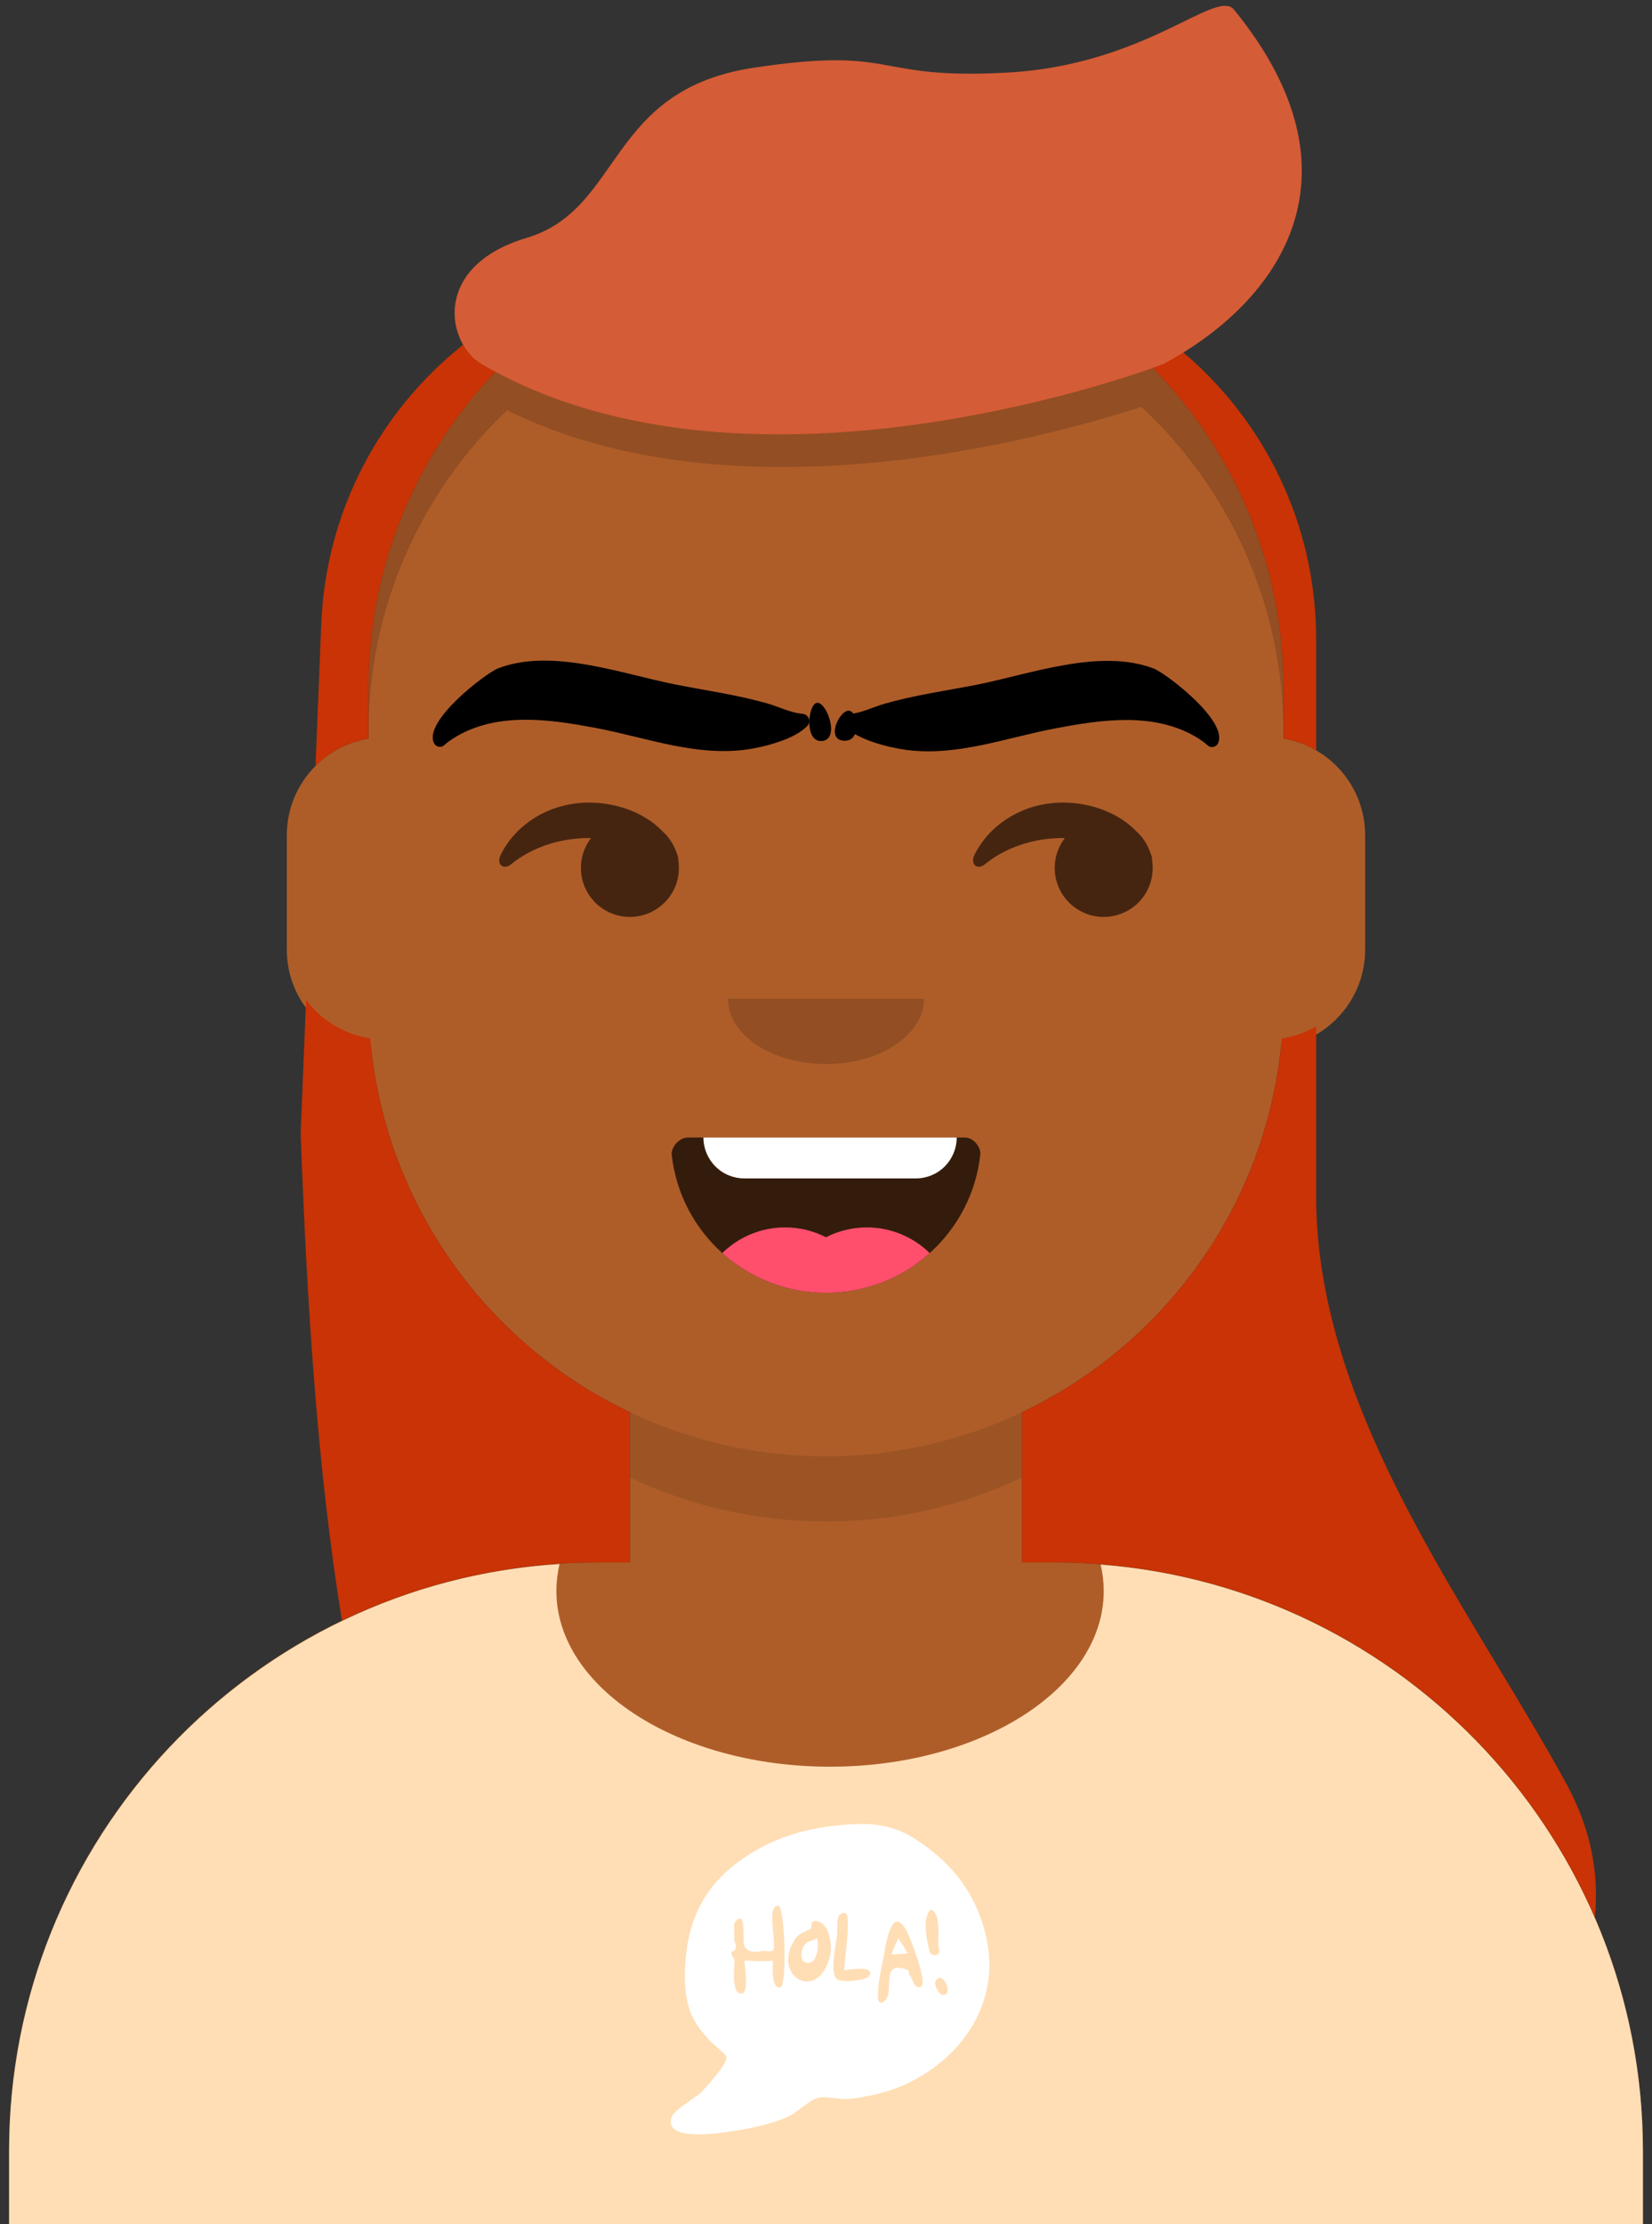 <svg width="26" height="35" viewBox="0 0 26 35" fill="none" xmlns="http://www.w3.org/2000/svg">
<rect x="0" y="0" width="26" height="35" fill="#333333" stroke="none"/>
<path d="M13 3.629C9.023 3.629 5.8 6.852 5.8 10.829V11.622C5.07 11.744 4.514 12.379 4.514 13.143V14.943C4.514 15.721 5.09 16.365 5.839 16.471C6.105 19.017 7.698 21.169 9.914 22.222V24.586H9.4C4.287 24.586 0.143 28.731 0.143 33.843V35H25.857V33.843C25.857 28.731 21.712 24.586 16.6 24.586H16.085V22.222C18.302 21.169 19.895 19.017 20.16 16.471C20.909 16.365 21.485 15.721 21.485 14.943V13.143C21.485 12.379 20.929 11.744 20.2 11.622V10.829C20.2 6.852 16.976 3.629 13 3.629Z" fill="#AE5D29"/>
<path d="M9.914 22.222V23.25C10.878 23.708 11.932 23.945 13 23.943C14.067 23.945 15.121 23.708 16.085 23.25V22.222C15.121 22.679 14.067 22.916 13 22.915C11.932 22.916 10.878 22.679 9.914 22.222Z" fill="black" fill-opacity="0.1"/>
<path d="M13.064 27.8C15.443 27.8 17.371 26.563 17.371 25.036C17.371 24.896 17.355 24.757 17.323 24.62C22.097 24.989 25.857 28.981 25.857 33.85V35H0.143V33.85C0.143 28.936 3.971 24.917 8.807 24.611C8.774 24.75 8.757 24.893 8.757 25.036C8.757 26.563 10.685 27.8 13.064 27.8Z" fill="#FFDEB5"/>
<path d="M14.136 30.5C14.099 30.584 14.065 30.667 14.031 30.751L14.028 30.757C14.114 30.751 14.2 30.744 14.286 30.737C14.24 30.655 14.191 30.576 14.136 30.5ZM12.77 30.538C12.796 30.531 12.825 30.522 12.861 30.5C12.88 30.554 12.894 30.923 12.687 30.883C12.569 30.86 12.622 30.656 12.656 30.614C12.699 30.56 12.731 30.55 12.77 30.538Z" fill="white"/>
<path fill-rule="evenodd" clip-rule="evenodd" d="M15.524 30.494C15.373 29.816 15.006 29.339 14.438 28.959C14.006 28.67 13.6 28.672 13.092 28.734C12.674 28.785 12.275 28.901 11.908 29.111C11.261 29.483 10.891 29.978 10.802 30.725C10.767 31.023 10.761 31.381 10.868 31.666C10.93 31.832 11.04 31.965 11.156 32.096C11.176 32.118 11.22 32.157 11.267 32.199C11.344 32.266 11.43 32.341 11.433 32.364C11.448 32.475 11.15 32.801 11.061 32.898L11.044 32.916C11.016 32.948 10.951 32.993 10.878 33.043C10.747 33.134 10.589 33.242 10.566 33.326C10.46 33.703 11.315 33.569 11.523 33.536L11.524 33.536C11.723 33.505 11.924 33.467 12.117 33.41C12.208 33.384 12.296 33.353 12.383 33.317C12.455 33.287 12.534 33.227 12.613 33.168C12.702 33.102 12.79 33.035 12.866 33.013C12.939 32.992 13.038 33.004 13.137 33.016C13.213 33.025 13.29 33.034 13.354 33.028C13.549 33.008 13.743 32.971 13.932 32.916C14.269 32.818 14.572 32.65 14.839 32.423C15.408 31.939 15.689 31.234 15.524 30.494ZM14.864 31.392C14.785 31.414 14.69 31.233 14.726 31.171C14.825 30.999 15.004 31.353 14.864 31.392ZM14.579 30.187C14.545 30.328 14.595 30.566 14.63 30.708C14.642 30.754 14.686 30.768 14.727 30.763C14.797 30.753 14.784 30.69 14.773 30.637C14.768 30.62 14.766 30.603 14.765 30.586C14.77 30.49 14.779 30.247 14.743 30.159C14.677 29.998 14.618 30.029 14.579 30.187V30.187ZM14.496 31.258C14.421 31.302 14.386 31.221 14.361 31.163C14.355 31.148 14.348 31.134 14.341 31.121C14.308 31.072 14.305 31.046 14.304 31.029C14.302 31.006 14.301 31 14.228 30.979C14.001 30.912 13.996 31.069 13.992 31.228C13.989 31.321 13.987 31.414 13.94 31.465C13.711 31.71 13.866 30.992 13.893 30.863L13.896 30.849C13.901 30.827 13.906 30.796 13.913 30.759V30.759C13.956 30.508 14.043 30.006 14.255 30.359C14.318 30.464 14.604 31.194 14.496 31.258L14.496 31.258ZM13.163 31.135C13.239 31.213 13.638 31.163 13.68 31.091C13.768 30.94 13.442 30.982 13.324 30.997C13.311 30.999 13.299 31.001 13.287 31.002C13.292 30.905 13.303 30.808 13.313 30.71C13.329 30.575 13.344 30.439 13.343 30.305L13.344 30.282C13.346 30.203 13.35 30.033 13.22 30.127C13.175 30.159 13.177 30.28 13.177 30.361C13.178 30.386 13.178 30.407 13.177 30.42C13.174 30.45 13.167 30.497 13.158 30.552C13.127 30.746 13.079 31.05 13.163 31.135ZM13.063 30.778C12.88 31.515 12.166 31.117 12.486 30.557C12.545 30.454 12.592 30.431 12.667 30.396C12.695 30.383 12.726 30.367 12.763 30.346C12.77 30.342 12.77 30.328 12.771 30.31C12.772 30.275 12.773 30.227 12.826 30.227C13.052 30.231 13.107 30.605 13.063 30.778V30.778ZM12.163 30.885C12.159 30.997 12.146 31.31 12.288 31.27C12.386 31.243 12.358 29.988 12.246 29.987C12.128 29.986 12.15 30.215 12.169 30.414C12.182 30.543 12.193 30.66 12.164 30.693C12.15 30.709 12.098 30.705 12.056 30.701C12.038 30.699 12.021 30.699 12.003 30.7C11.857 30.727 11.76 30.712 11.715 30.622C11.703 30.598 11.703 30.531 11.702 30.457C11.701 30.286 11.699 30.076 11.554 30.263C11.556 30.358 11.557 30.453 11.558 30.548C11.601 30.64 11.585 30.695 11.51 30.716C11.507 30.755 11.53 30.79 11.546 30.816C11.554 30.829 11.561 30.84 11.561 30.846C11.562 30.864 11.56 30.894 11.558 30.931C11.548 31.093 11.531 31.387 11.677 31.369C11.768 31.358 11.739 31.075 11.724 30.928C11.721 30.902 11.719 30.877 11.717 30.851C11.756 30.852 11.795 30.853 11.835 30.855C11.945 30.86 12.057 30.866 12.164 30.852C12.164 30.858 12.164 30.87 12.163 30.885Z" fill="white"/>
<path fill-rule="evenodd" clip-rule="evenodd" d="M10.572 18.174C10.708 19.394 11.743 20.343 13 20.343C14.261 20.343 15.298 19.389 15.429 18.163C15.44 18.064 15.329 17.9 15.191 17.9H10.826C10.687 17.9 10.559 18.052 10.572 18.174Z" fill="black" fill-opacity="0.7"/>
<path d="M15.057 17.9H11.071C11.071 18.071 11.139 18.234 11.26 18.355C11.38 18.476 11.544 18.543 11.714 18.543H14.414C14.585 18.543 14.748 18.476 14.869 18.355C14.989 18.234 15.057 18.071 15.057 17.9Z" fill="white"/>
<path d="M14.632 19.718C14.368 19.459 14.013 19.314 13.643 19.314C13.412 19.314 13.193 19.37 13 19.469C12.807 19.37 12.589 19.314 12.357 19.314C11.972 19.314 11.623 19.468 11.368 19.718C11.816 20.121 12.398 20.344 13 20.343C13.628 20.343 14.2 20.107 14.632 19.718Z" fill="#FF4F6D"/>
<path fill-rule="evenodd" clip-rule="evenodd" d="M11.457 15.715C11.457 16.283 12.148 16.743 13 16.743C13.852 16.743 14.543 16.283 14.543 15.715" fill="black" fill-opacity="0.16"/>
<path d="M9.27 12.629C8.649 12.629 8.114 12.969 7.877 13.458C7.808 13.601 7.927 13.696 8.041 13.602C8.355 13.346 8.79 13.187 9.27 13.187C9.281 13.187 9.291 13.187 9.302 13.188C9.224 13.289 9.173 13.407 9.152 13.533C9.132 13.658 9.143 13.787 9.184 13.907C9.225 14.028 9.296 14.136 9.389 14.223C9.482 14.309 9.595 14.371 9.718 14.404C9.842 14.436 9.971 14.437 10.094 14.407C10.218 14.377 10.332 14.318 10.427 14.233C10.522 14.148 10.595 14.041 10.639 13.922C10.682 13.802 10.695 13.674 10.677 13.548C10.678 13.515 10.672 13.483 10.661 13.453C10.655 13.437 10.649 13.421 10.643 13.405C10.6 13.282 10.527 13.172 10.431 13.085C10.158 12.798 9.722 12.629 9.27 12.629ZM16.728 12.629C16.106 12.629 15.572 12.969 15.334 13.458C15.265 13.601 15.384 13.696 15.498 13.602C15.812 13.346 16.247 13.187 16.728 13.187C16.738 13.187 16.748 13.187 16.759 13.188C16.681 13.289 16.63 13.407 16.61 13.533C16.589 13.658 16.6 13.787 16.641 13.907C16.682 14.028 16.753 14.136 16.846 14.223C16.939 14.309 17.052 14.371 17.176 14.404C17.299 14.436 17.428 14.437 17.552 14.407C17.675 14.377 17.79 14.318 17.885 14.233C17.98 14.148 18.052 14.041 18.096 13.922C18.139 13.802 18.152 13.674 18.134 13.548C18.135 13.515 18.13 13.483 18.118 13.453C18.113 13.437 18.107 13.421 18.1 13.405C18.057 13.282 17.985 13.172 17.888 13.085C17.615 12.798 17.179 12.629 16.728 12.629Z" fill="black" fill-opacity="0.6"/>
<path fill-rule="evenodd" clip-rule="evenodd" d="M13.128 11.191C13.128 11.191 13.128 11.191 13.128 11.191V11.191ZM18.158 10.52C18.346 10.592 19.34 11.347 19.169 11.697C19.162 11.712 19.151 11.725 19.138 11.735C19.125 11.744 19.11 11.751 19.094 11.754C19.077 11.757 19.061 11.755 19.045 11.751C19.029 11.746 19.015 11.737 19.003 11.726C18.933 11.659 18.801 11.583 18.784 11.574C18.127 11.209 17.331 11.326 16.633 11.457C15.846 11.604 15.076 11.905 14.269 11.801C14.007 11.767 13.487 11.644 13.288 11.42C13.228 11.352 13.28 11.243 13.37 11.236C13.555 11.222 13.738 11.126 13.927 11.072C14.396 10.938 14.878 10.871 15.356 10.778C16.207 10.611 17.306 10.195 18.158 10.52Z" fill="black"/>
<path fill-rule="evenodd" clip-rule="evenodd" d="M13.354 11.183C13.204 11.188 12.995 11.64 13.282 11.656C13.57 11.671 13.505 11.178 13.354 11.183H13.354ZM12.871 11.187C12.871 11.187 12.871 11.187 12.871 11.187V11.187ZM7.841 10.516C7.653 10.588 6.66 11.343 6.83 11.693C6.837 11.708 6.848 11.721 6.861 11.731C6.874 11.741 6.89 11.747 6.906 11.75C6.922 11.753 6.939 11.752 6.954 11.747C6.97 11.742 6.984 11.733 6.996 11.722C7.066 11.655 7.199 11.579 7.216 11.57C7.872 11.205 8.668 11.322 9.367 11.453C10.153 11.6 10.923 11.901 11.731 11.797C11.993 11.763 12.512 11.64 12.711 11.416C12.772 11.348 12.72 11.239 12.63 11.232C12.444 11.218 12.262 11.122 12.073 11.068C11.603 10.935 11.121 10.867 10.644 10.774C9.793 10.607 8.693 10.191 7.841 10.516Z" fill="black"/>
<path fill-rule="evenodd" clip-rule="evenodd" d="M12.868 11.059C13.018 11.064 13.223 11.637 12.935 11.66C12.648 11.682 12.717 11.053 12.868 11.059V11.059Z" fill="black"/>
<path d="M18.507 6.19L18.503 6.193C18.6 6.306 18.694 6.421 18.784 6.541C19.674 7.738 20.2 9.222 20.2 10.829V11.536C20.2 9.508 19.338 7.681 17.962 6.402C16.472 6.887 11.587 8.237 7.981 6.456C6.637 7.733 5.8 9.537 5.8 11.536V10.829C5.797 9.284 6.294 7.78 7.216 6.541C7.307 6.42 7.402 6.302 7.501 6.187C7.5 6.187 7.499 6.186 7.498 6.185C8.818 4.622 10.793 3.629 13 3.629C15.209 3.629 17.186 4.624 18.507 6.19Z" fill="black" fill-opacity="0.16"/>
<path d="M7.798 5.851C6.56 7.144 5.8 8.898 5.8 10.829V11.622C5.484 11.675 5.192 11.825 4.966 12.052L5.056 9.819C5.128 8.034 5.987 6.46 7.289 5.425C7.005 4.931 7.102 4.096 8.292 3.742C8.943 3.547 9.265 3.087 9.608 2.599C10.058 1.957 10.543 1.266 11.856 1.067C13.124 0.875 13.557 0.954 14.047 1.043C14.451 1.117 14.894 1.198 15.874 1.141C17.14 1.068 18.042 0.628 18.628 0.341C19.048 0.136 19.306 0.01 19.422 0.153C21.405 2.583 20.318 4.497 18.625 5.547C19.903 6.631 20.714 8.25 20.714 10.057V11.807C20.555 11.714 20.381 11.652 20.2 11.621V10.829C20.2 8.867 19.416 7.089 18.143 5.79C17.145 6.143 11.665 7.917 7.798 5.851ZM24.65 28.064C25.043 28.784 25.17 29.494 25.1 30.17C23.678 26.884 20.407 24.586 16.6 24.586H16.086V22.222C18.34 21.151 19.949 18.944 20.173 16.34C20.364 16.312 20.547 16.248 20.714 16.151V18.814C20.714 21.483 22.19 23.929 23.562 26.203C23.944 26.836 24.318 27.456 24.65 28.064ZM4.732 17.836L4.817 15.733C5.06 16.061 5.423 16.279 5.827 16.34C6.051 18.944 7.66 21.151 9.914 22.222V24.586H9.4C7.96 24.586 6.597 24.915 5.382 25.501C4.998 23.15 4.83 20.529 4.732 17.836Z" fill="#C93305"/>
<path fill-rule="evenodd" clip-rule="evenodd" d="M7.584 5.732C11.856 8.214 18.303 5.732 18.303 5.732C20.171 4.733 21.528 2.734 19.422 0.153C19.143 -0.189 18.046 1.016 15.874 1.141C13.702 1.266 14.167 0.717 11.856 1.067C9.545 1.417 9.8 3.292 8.292 3.742C6.784 4.191 7.031 5.411 7.584 5.732Z" fill="white" fill-opacity="0.2"/>
</svg>
